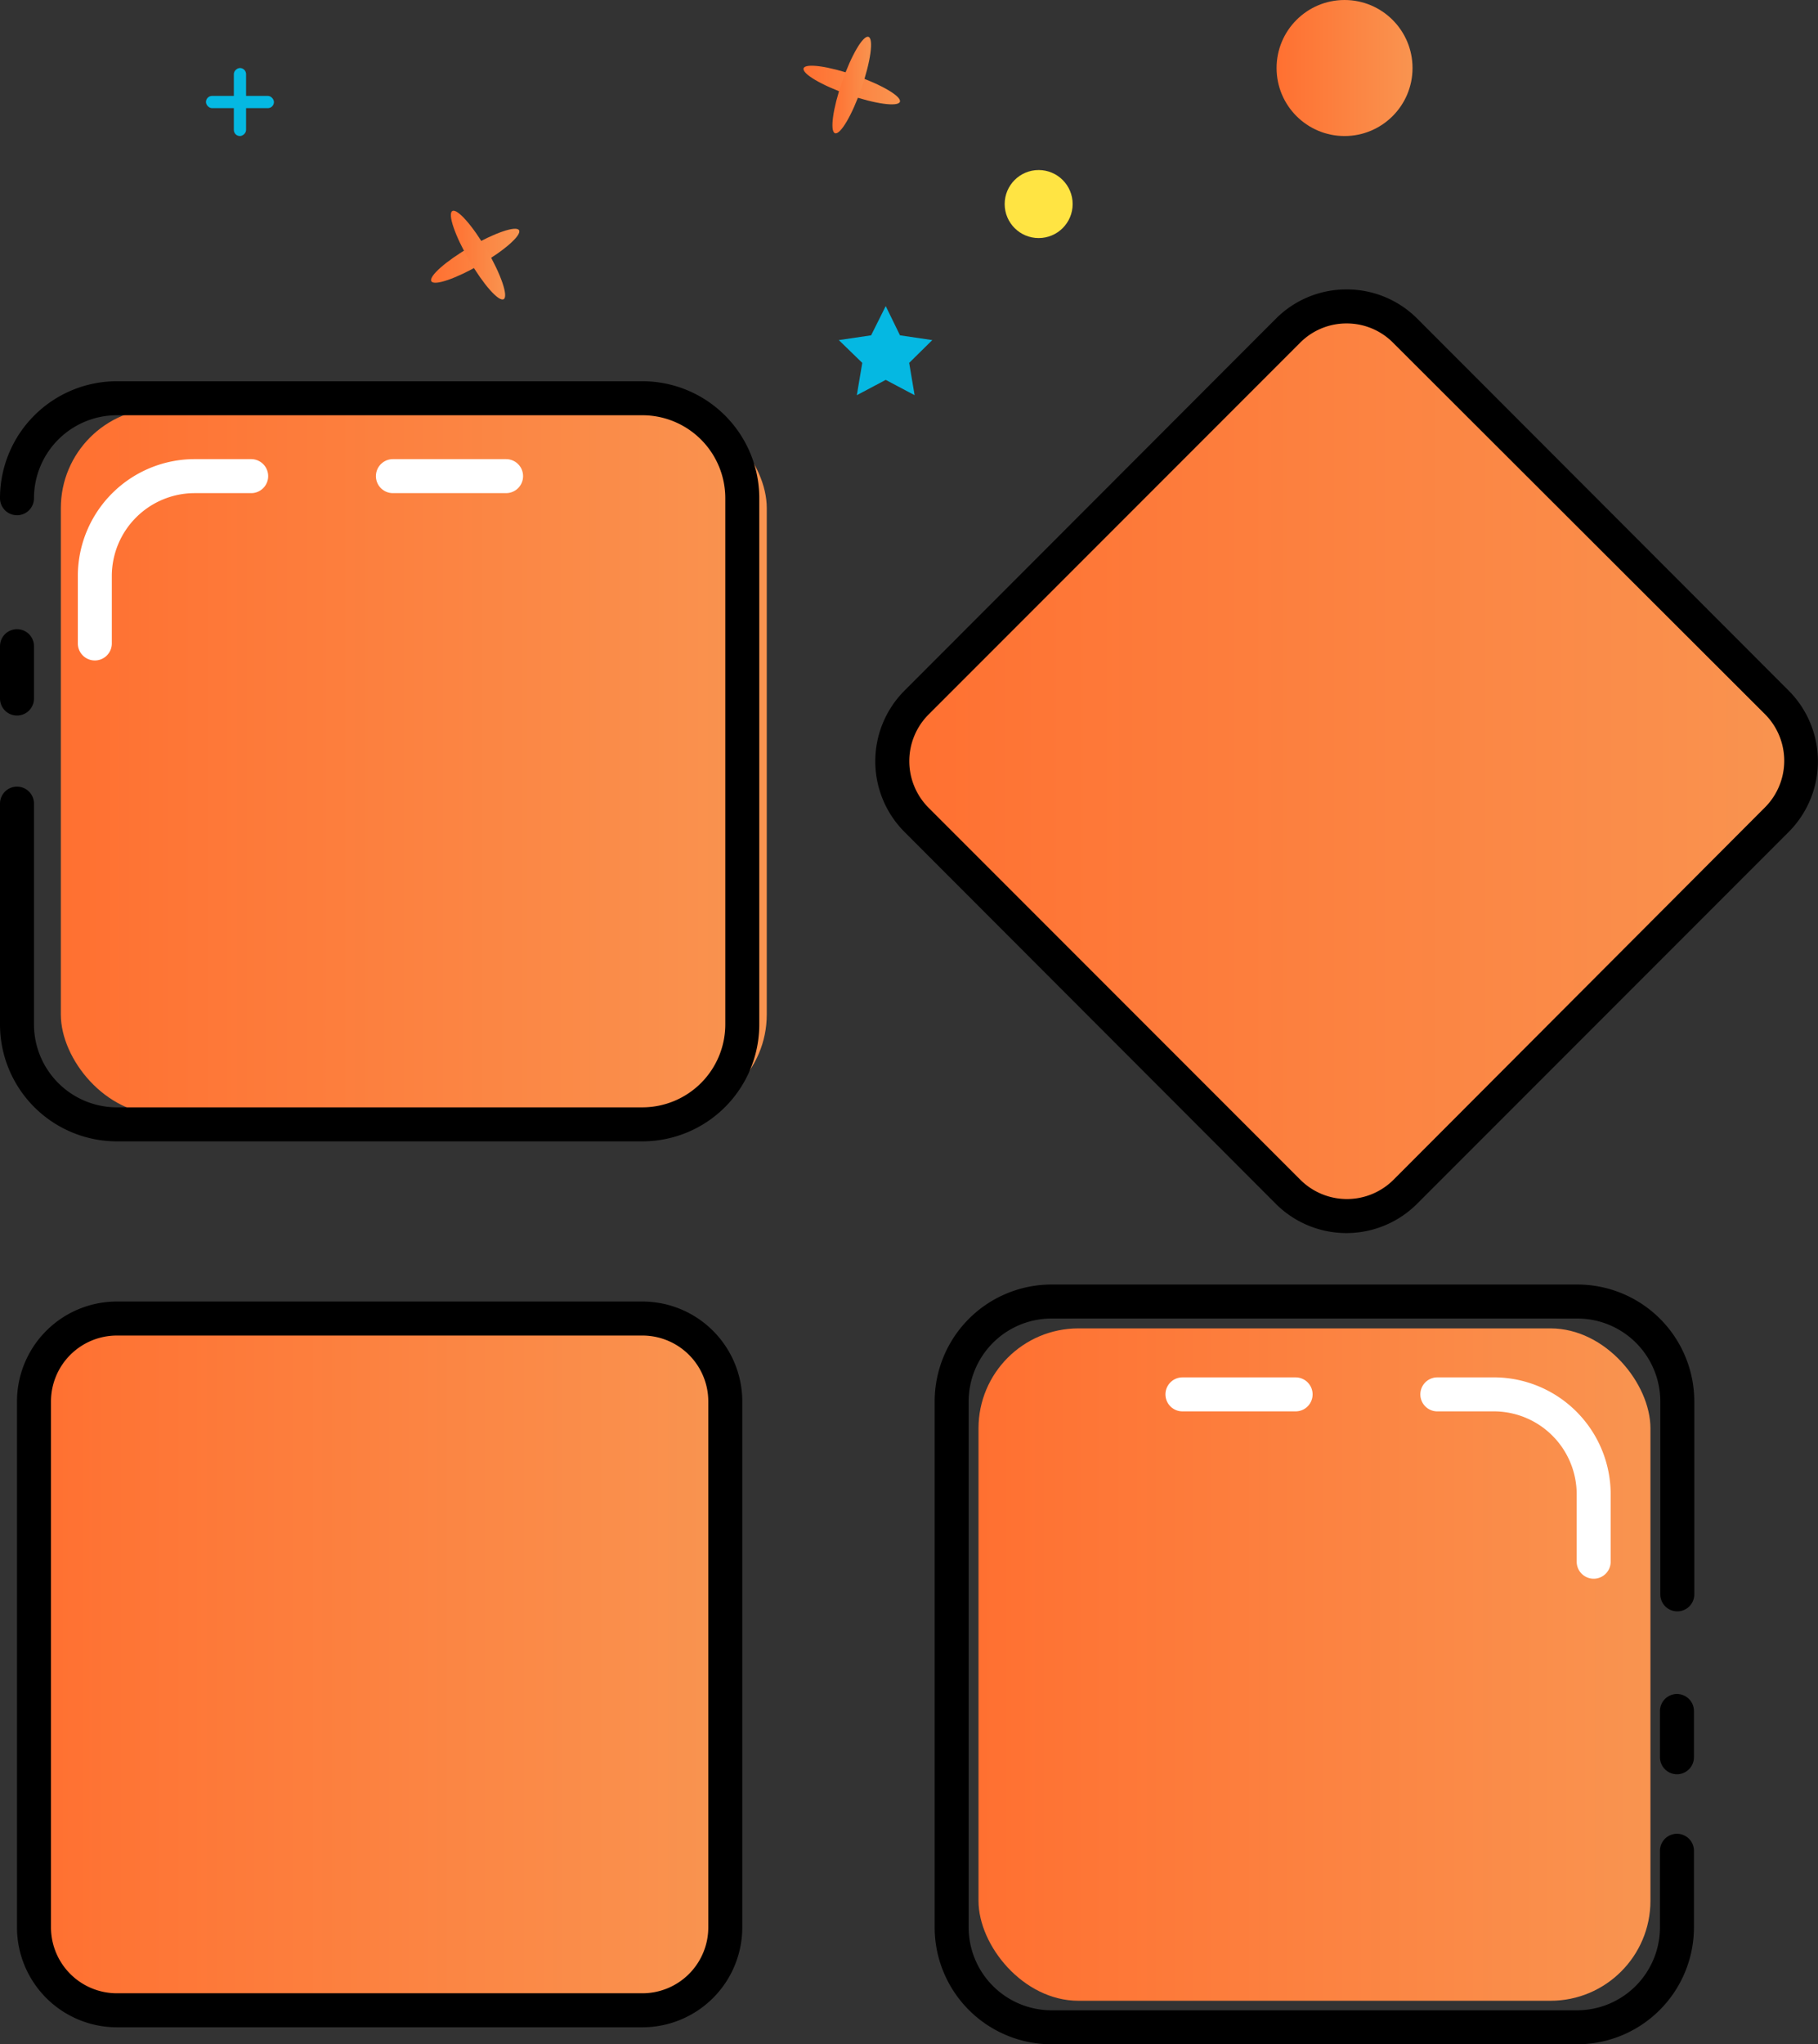 <svg xmlns="http://www.w3.org/2000/svg" xmlns:xlink="http://www.w3.org/1999/xlink" viewBox="0 0 53.49 60.11"><rect x="0" y="0" width="53.49" height="60.11" fill="#333333" stroke="none"/><defs><style>.cls-1{fill:url(#未命名的渐变_4);}.cls-2{fill:url(#未命名的渐变_4-2);}.cls-3,.cls-4{fill:none;stroke-linecap:round;stroke-miterlimit:10;}.cls-3{stroke:#fff;}.cls-4{stroke:#000;}.cls-5{fill:url(#未命名的渐变_4-3);}.cls-6{fill:url(#未命名的渐变_4-4);}.cls-7{fill:#05b8e2;}.cls-8{fill:url(#未命名的渐变_4-5);}.cls-9{fill:url(#未命名的渐变_4-6);}.cls-10{fill:url(#未命名的渐变_4-7);}.cls-11{fill:url(#未命名的渐变_4-8);}.cls-12{fill:#ffe443;}.cls-13{fill:url(#未命名的渐变_4-9);}</style><linearGradient id="未命名的渐变_4" x1="28.79" y1="48.94" x2="48.56" y2="48.94" gradientUnits="userSpaceOnUse"><stop offset="0" stop-color="#ff7031"/><stop offset="1" stop-color="#f99450"/></linearGradient><linearGradient id="未命名的渐变_4-2" x1="1.79" y1="22.38" x2="22.55" y2="22.38" xlink:href="#未命名的渐变_4"/><linearGradient id="未命名的渐变_4-3" x1="26.25" y1="22.38" x2="52.99" y2="22.38" xlink:href="#未命名的渐变_4"/><linearGradient id="未命名的渐变_4-4" x1="1" y1="48.94" x2="21.34" y2="48.94" xlink:href="#未命名的渐变_4"/><linearGradient id="未命名的渐变_4-5" x1="12.75" y1="7.5" x2="15.36" y2="7.5" gradientTransform="translate(5.69 -6.06) rotate(30.23)" xlink:href="#未命名的渐变_4"/><linearGradient id="未命名的渐变_4-6" x1="13.26" y1="7.5" x2="14.86" y2="7.5" gradientTransform="translate(5.69 -6.06) rotate(30.23)" xlink:href="#未命名的渐变_4"/><linearGradient id="未命名的渐变_4-7" x1="23.64" y1="2.5" x2="26.48" y2="2.5" gradientTransform="translate(19.19 -21.99) rotate(70.83)" xlink:href="#未命名的渐变_4"/><linearGradient id="未命名的渐变_4-8" x1="24.49" y1="2.5" x2="25.63" y2="2.5" gradientTransform="translate(19.19 -21.99) rotate(70.83)" xlink:href="#未命名的渐变_4"/><linearGradient id="未命名的渐变_4-9" x1="37.56" y1="2" x2="41.56" y2="2" xlink:href="#未命名的渐变_4"/></defs><title>其它_选中</title><g id="图层_2" data-name="图层 2"><g id="图层_1-2" data-name="图层 1"><rect class="cls-1" x="28.79" y="39.06" width="19.77" height="19.77" rx="2.94" ry="2.94"/><rect class="cls-2" x="1.79" y="12" width="20.77" height="20.77" rx="2.94" ry="2.94"/><line class="cls-3" x1="11.56" y1="14" x2="14.89" y2="14"/><path class="cls-3" d="M2.79,18.92v-2A2.94,2.94,0,0,1,5.72,14H7.39"/><line class="cls-3" x1="38.12" y1="41" x2="34.79" y2="41"/><path class="cls-3" d="M46.89,45.92v-2A2.94,2.94,0,0,0,44,41H42.29"/><line class="cls-4" x1="0.5" y1="20.54" x2="0.5" y2="19"/><path class="cls-4" d="M.5,14.65a2.94,2.94,0,0,1,2.94-2.94H18.9a2.94,2.94,0,0,1,2.94,2.94V30.12a2.94,2.94,0,0,1-2.94,2.94H3.44A2.94,2.94,0,0,1,.5,30.12V23.63"/><path class="cls-5" d="M39.62,35.76A2.42,2.42,0,0,1,37.9,35L27,24.11a2.44,2.44,0,0,1,0-3.45L37.9,9.73a2.44,2.44,0,0,1,3.45,0L52.28,20.66a2.44,2.44,0,0,1,0,3.45L41.35,35A2.42,2.42,0,0,1,39.62,35.76Z"/><path d="M39.62,9.51a1.92,1.92,0,0,1,1.37.57L51.93,21a1.94,1.94,0,0,1,0,2.74L41,34.69a1.94,1.94,0,0,1-2.74,0L27.32,23.75a1.94,1.94,0,0,1,0-2.74L38.25,10.08a1.92,1.92,0,0,1,1.37-.57m0-1a2.93,2.93,0,0,0-2.08.86L26.61,20.31a2.94,2.94,0,0,0,0,4.15L37.54,35.4a2.94,2.94,0,0,0,4.15,0L52.63,24.46a2.94,2.94,0,0,0,0-4.15L41.7,9.37a2.93,2.93,0,0,0-2.08-.86Z"/><rect class="cls-6" x="1" y="38.77" width="20.34" height="20.34" rx="2.44" ry="2.44"/><path d="M18.9,39.27a1.94,1.94,0,0,1,1.94,1.94V56.67a1.94,1.94,0,0,1-1.94,1.94H3.44A1.94,1.94,0,0,1,1.5,56.67V41.21a1.94,1.94,0,0,1,1.94-1.94H18.9m0-1H3.44A2.94,2.94,0,0,0,.5,41.21V56.67a2.94,2.94,0,0,0,2.94,2.94H18.9a2.94,2.94,0,0,0,2.94-2.94V41.21a2.94,2.94,0,0,0-2.94-2.94Z"/><path class="cls-4" d="M49.34,54.42v2.25a2.94,2.94,0,0,1-2.94,2.94H30.94A2.94,2.94,0,0,1,28,56.67V41.21a2.94,2.94,0,0,1,2.94-2.94H46.41a2.94,2.94,0,0,1,2.94,2.94v5.67"/><line class="cls-4" x1="49.34" y1="50.31" x2="49.34" y2="51.67"/><rect class="cls-7" x="6.06" y="2.82" width="2" height="0.36" rx="0.18" ry="0.18"/><rect class="cls-7" x="6.06" y="2.82" width="2" height="0.36" rx="0.18" ry="0.18" transform="translate(10.06 -4.06) rotate(90)"/><ellipse class="cls-8" cx="14.06" cy="7.5" rx="1.5" ry="0.3" transform="matrix(0.86, -0.5, 0.5, 0.86, -1.86, 8.1)"/><ellipse class="cls-9" cx="14.06" cy="7.5" rx="0.3" ry="1.5" transform="translate(-1.86 8.1) rotate(-30.23)"/><polygon class="cls-7" points="26.06 9 26.48 9.86 27.43 10 26.75 10.67 26.91 11.62 26.06 11.17 25.21 11.62 25.37 10.67 24.68 10 25.63 9.86 26.06 9"/><ellipse class="cls-10" cx="25.06" cy="2.5" rx="0.3" ry="1.5" transform="translate(14.47 25.35) rotate(-70.83)"/><ellipse class="cls-11" cx="25.06" cy="2.5" rx="1.5" ry="0.3" transform="translate(14.47 25.35) rotate(-70.83)"/><circle class="cls-12" cx="30.56" cy="6" r="1"/><circle class="cls-13" cx="39.56" cy="2" r="2"/></g></g></svg>
